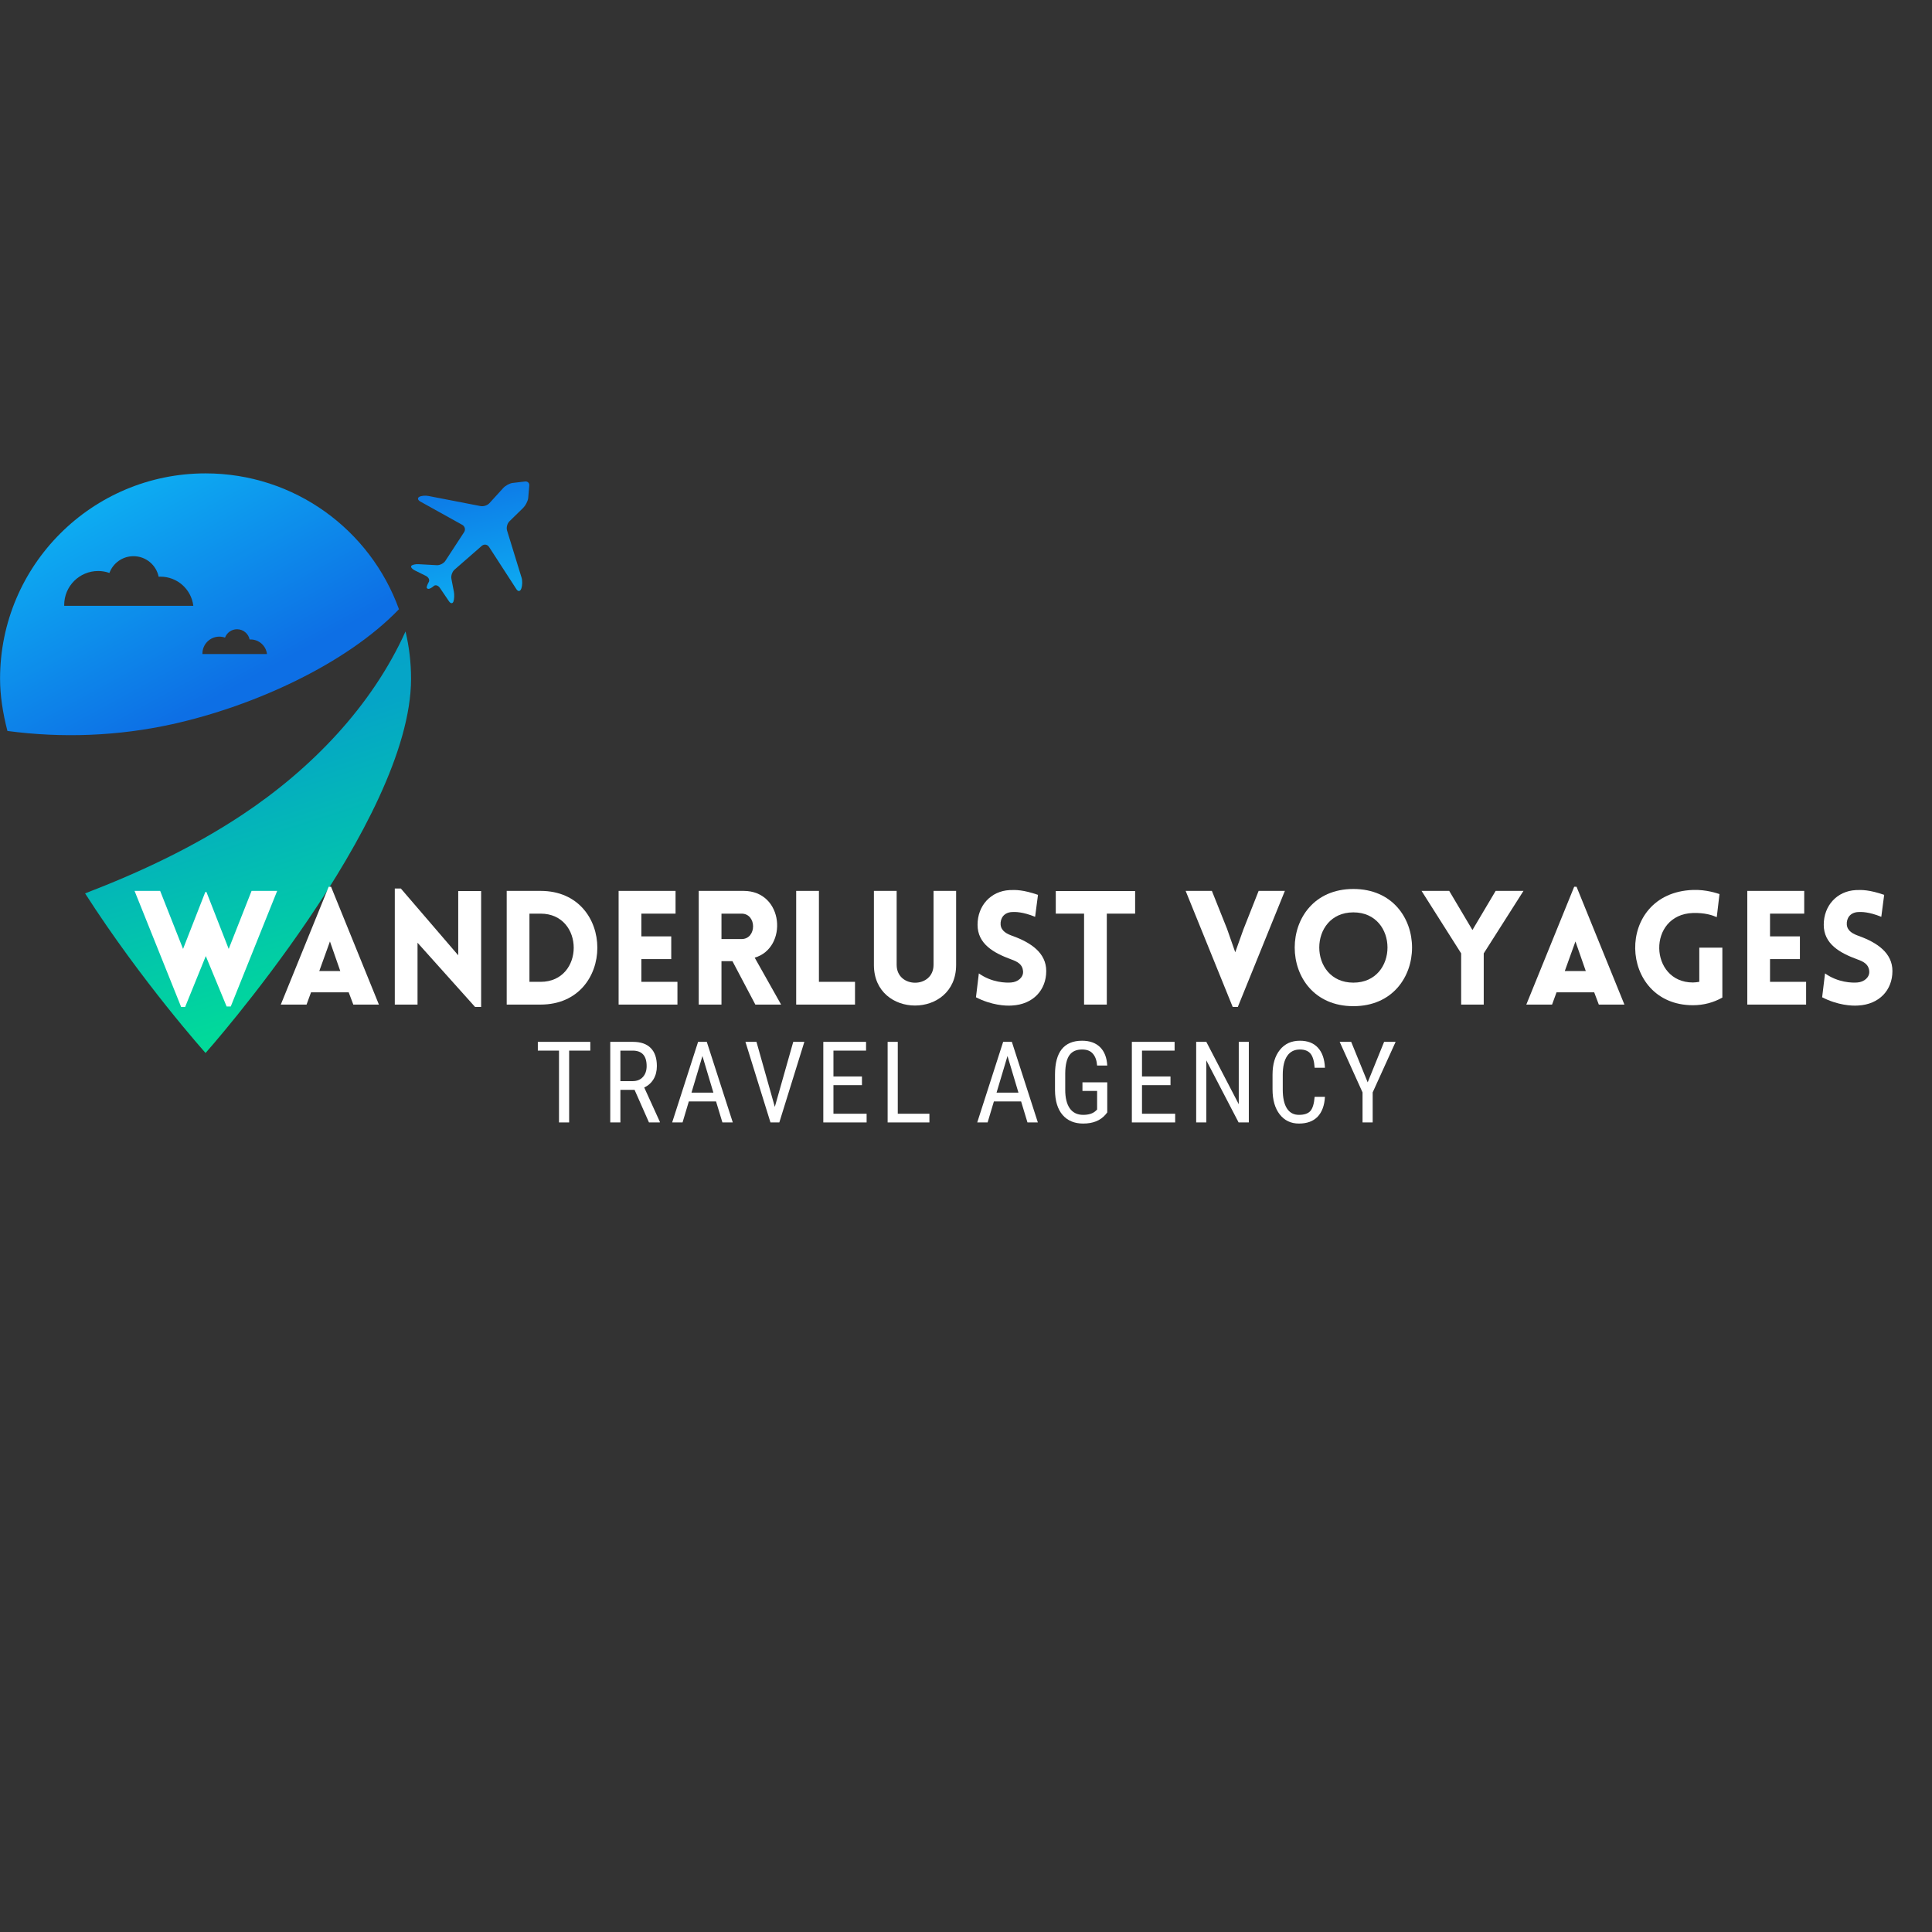 <svg xmlns="http://www.w3.org/2000/svg" xmlns:xlink="http://www.w3.org/1999/xlink" width="500" zoomAndPan="magnify" viewBox="0 0 375 375" height="500" preserveAspectRatio="xMidYMid meet" version="1.0"><rect x="0" y="0" width="375" height="375" fill="#333333" stroke="none"/><defs><g/><clipPath id="ad30d52007"><path d="M 0 91.883 L 78 91.883 L 78 143 L 0 143 Z M 0 91.883 " clip-rule="nonzero"/></clipPath><clipPath id="72c3de672f"><path d="M 39.898 91.883 C 17.871 91.883 0.012 109.727 0.012 131.746 C 0.012 134.938 0.531 138.344 1.441 141.879 C 12.082 143.297 22.965 142.879 33.453 140.559 C 49.188 137.082 67.199 128.906 77.438 118.25 C 71.898 102.871 57.188 91.883 39.898 91.883 Z M 12.469 117.59 L 12.461 117.422 C 12.461 113.781 15.414 110.832 19.059 110.832 C 19.82 110.832 20.555 110.969 21.238 111.207 C 21.941 109.309 23.766 107.957 25.906 107.957 C 28.316 107.957 30.332 109.668 30.793 111.945 C 30.91 111.941 31.027 111.93 31.145 111.93 C 34.434 111.93 37.145 114.402 37.523 117.594 L 12.469 117.594 Z M 39.293 126.953 L 39.289 126.871 C 39.289 125.047 40.766 123.57 42.586 123.57 C 42.969 123.57 43.336 123.641 43.676 123.762 C 44.027 122.812 44.938 122.137 46.008 122.137 C 47.215 122.137 48.223 122.992 48.453 124.129 C 48.512 124.125 48.57 124.117 48.633 124.117 C 50.277 124.117 51.633 125.355 51.82 126.949 L 39.293 126.949 Z M 39.293 126.953 " clip-rule="nonzero"/></clipPath><linearGradient x1="166.613" gradientTransform="matrix(0.324, 0, 0, 0.324, 0.013, 91.881)" y1="198.552" x2="44.78" gradientUnits="userSpaceOnUse" y2="-24.464" id="5590904312"><stop stop-opacity="1" stop-color="rgb(5.099%, 43.5%, 89.799%)" offset="0"/><stop stop-opacity="1" stop-color="rgb(5.099%, 43.5%, 89.799%)" offset="0.25"/><stop stop-opacity="1" stop-color="rgb(5.099%, 43.5%, 89.799%)" offset="0.281"/><stop stop-opacity="1" stop-color="rgb(5.099%, 43.535%, 89.807%)" offset="0.289"/><stop stop-opacity="1" stop-color="rgb(5.099%, 43.747%, 89.85%)" offset="0.297"/><stop stop-opacity="1" stop-color="rgb(5.099%, 44.099%, 89.92%)" offset="0.305"/><stop stop-opacity="1" stop-color="rgb(5.099%, 44.452%, 89.992%)" offset="0.312"/><stop stop-opacity="1" stop-color="rgb(5.099%, 44.804%, 90.063%)" offset="0.32"/><stop stop-opacity="1" stop-color="rgb(5.099%, 45.157%, 90.135%)" offset="0.328"/><stop stop-opacity="1" stop-color="rgb(5.099%, 45.509%, 90.207%)" offset="0.336"/><stop stop-opacity="1" stop-color="rgb(5.099%, 45.862%, 90.279%)" offset="0.344"/><stop stop-opacity="1" stop-color="rgb(5.099%, 46.214%, 90.35%)" offset="0.352"/><stop stop-opacity="1" stop-color="rgb(5.099%, 46.567%, 90.421%)" offset="0.359"/><stop stop-opacity="1" stop-color="rgb(5.099%, 46.919%, 90.492%)" offset="0.367"/><stop stop-opacity="1" stop-color="rgb(5.099%, 47.27%, 90.564%)" offset="0.375"/><stop stop-opacity="1" stop-color="rgb(5.099%, 47.623%, 90.636%)" offset="0.383"/><stop stop-opacity="1" stop-color="rgb(5.099%, 47.975%, 90.707%)" offset="0.391"/><stop stop-opacity="1" stop-color="rgb(5.099%, 48.328%, 90.779%)" offset="0.398"/><stop stop-opacity="1" stop-color="rgb(5.099%, 48.68%, 90.851%)" offset="0.406"/><stop stop-opacity="1" stop-color="rgb(5.099%, 49.033%, 90.921%)" offset="0.414"/><stop stop-opacity="1" stop-color="rgb(5.099%, 49.385%, 90.993%)" offset="0.422"/><stop stop-opacity="1" stop-color="rgb(5.099%, 49.738%, 91.064%)" offset="0.43"/><stop stop-opacity="1" stop-color="rgb(5.099%, 50.09%, 91.136%)" offset="0.438"/><stop stop-opacity="1" stop-color="rgb(5.099%, 50.443%, 91.208%)" offset="0.445"/><stop stop-opacity="1" stop-color="rgb(5.099%, 50.795%, 91.28%)" offset="0.451"/><stop stop-opacity="1" stop-color="rgb(5.099%, 50.97%, 91.316%)" offset="0.453"/><stop stop-opacity="1" stop-color="rgb(5.099%, 51.146%, 91.351%)" offset="0.461"/><stop stop-opacity="1" stop-color="rgb(5.099%, 51.498%, 91.423%)" offset="0.469"/><stop stop-opacity="1" stop-color="rgb(5.099%, 51.851%, 91.493%)" offset="0.477"/><stop stop-opacity="1" stop-color="rgb(5.099%, 52.203%, 91.565%)" offset="0.484"/><stop stop-opacity="1" stop-color="rgb(5.099%, 52.556%, 91.637%)" offset="0.492"/><stop stop-opacity="1" stop-color="rgb(5.099%, 52.908%, 91.708%)" offset="0.5"/><stop stop-opacity="1" stop-color="rgb(5.099%, 53.261%, 91.78%)" offset="0.508"/><stop stop-opacity="1" stop-color="rgb(5.099%, 53.613%, 91.852%)" offset="0.516"/><stop stop-opacity="1" stop-color="rgb(5.099%, 53.966%, 91.924%)" offset="0.523"/><stop stop-opacity="1" stop-color="rgb(5.099%, 54.318%, 91.994%)" offset="0.531"/><stop stop-opacity="1" stop-color="rgb(5.099%, 54.669%, 92.065%)" offset="0.539"/><stop stop-opacity="1" stop-color="rgb(5.099%, 55.022%, 92.137%)" offset="0.547"/><stop stop-opacity="1" stop-color="rgb(5.099%, 55.374%, 92.209%)" offset="0.549"/><stop stop-opacity="1" stop-color="rgb(5.099%, 55.551%, 92.245%)" offset="0.555"/><stop stop-opacity="1" stop-color="rgb(5.099%, 55.727%, 92.281%)" offset="0.562"/><stop stop-opacity="1" stop-color="rgb(5.099%, 56.079%, 92.352%)" offset="0.57"/><stop stop-opacity="1" stop-color="rgb(5.099%, 56.432%, 92.424%)" offset="0.578"/><stop stop-opacity="1" stop-color="rgb(5.099%, 56.784%, 92.494%)" offset="0.586"/><stop stop-opacity="1" stop-color="rgb(5.099%, 57.137%, 92.566%)" offset="0.594"/><stop stop-opacity="1" stop-color="rgb(5.099%, 57.489%, 92.638%)" offset="0.602"/><stop stop-opacity="1" stop-color="rgb(5.099%, 57.841%, 92.709%)" offset="0.609"/><stop stop-opacity="1" stop-color="rgb(5.099%, 58.194%, 92.781%)" offset="0.617"/><stop stop-opacity="1" stop-color="rgb(5.099%, 58.545%, 92.853%)" offset="0.625"/><stop stop-opacity="1" stop-color="rgb(5.099%, 58.897%, 92.924%)" offset="0.633"/><stop stop-opacity="1" stop-color="rgb(5.099%, 59.25%, 92.995%)" offset="0.641"/><stop stop-opacity="1" stop-color="rgb(5.099%, 59.602%, 93.066%)" offset="0.648"/><stop stop-opacity="1" stop-color="rgb(5.099%, 59.955%, 93.138%)" offset="0.656"/><stop stop-opacity="1" stop-color="rgb(5.099%, 60.307%, 93.21%)" offset="0.664"/><stop stop-opacity="1" stop-color="rgb(5.099%, 60.66%, 93.282%)" offset="0.672"/><stop stop-opacity="1" stop-color="rgb(5.099%, 61.012%, 93.353%)" offset="0.68"/><stop stop-opacity="1" stop-color="rgb(5.099%, 61.365%, 93.425%)" offset="0.688"/><stop stop-opacity="1" stop-color="rgb(5.099%, 61.717%, 93.497%)" offset="0.695"/><stop stop-opacity="1" stop-color="rgb(5.099%, 62.068%, 93.567%)" offset="0.703"/><stop stop-opacity="1" stop-color="rgb(5.099%, 62.421%, 93.639%)" offset="0.711"/><stop stop-opacity="1" stop-color="rgb(5.099%, 62.773%, 93.71%)" offset="0.719"/><stop stop-opacity="1" stop-color="rgb(5.099%, 63.126%, 93.782%)" offset="0.727"/><stop stop-opacity="1" stop-color="rgb(5.099%, 63.478%, 93.854%)" offset="0.734"/><stop stop-opacity="1" stop-color="rgb(5.099%, 63.831%, 93.925%)" offset="0.742"/><stop stop-opacity="1" stop-color="rgb(5.099%, 64.183%, 93.997%)" offset="0.75"/><stop stop-opacity="1" stop-color="rgb(5.099%, 64.536%, 94.067%)" offset="0.758"/><stop stop-opacity="1" stop-color="rgb(5.099%, 64.888%, 94.139%)" offset="0.766"/><stop stop-opacity="1" stop-color="rgb(5.099%, 65.24%, 94.211%)" offset="0.773"/><stop stop-opacity="1" stop-color="rgb(5.099%, 65.593%, 94.283%)" offset="0.781"/><stop stop-opacity="1" stop-color="rgb(5.099%, 65.944%, 94.354%)" offset="0.789"/><stop stop-opacity="1" stop-color="rgb(5.099%, 66.296%, 94.426%)" offset="0.797"/><stop stop-opacity="1" stop-color="rgb(5.099%, 66.649%, 94.498%)" offset="0.805"/><stop stop-opacity="1" stop-color="rgb(5.099%, 67.001%, 94.568%)" offset="0.812"/><stop stop-opacity="1" stop-color="rgb(5.099%, 67.354%, 94.64%)" offset="0.82"/><stop stop-opacity="1" stop-color="rgb(5.099%, 67.706%, 94.711%)" offset="0.828"/><stop stop-opacity="1" stop-color="rgb(5.099%, 68.059%, 94.783%)" offset="0.836"/><stop stop-opacity="1" stop-color="rgb(5.099%, 68.411%, 94.855%)" offset="0.844"/><stop stop-opacity="1" stop-color="rgb(5.099%, 68.764%, 94.926%)" offset="0.852"/><stop stop-opacity="1" stop-color="rgb(5.099%, 69.116%, 94.998%)" offset="0.859"/><stop stop-opacity="1" stop-color="rgb(5.099%, 69.469%, 95.068%)" offset="0.867"/><stop stop-opacity="1" stop-color="rgb(5.099%, 69.82%, 95.14%)" offset="0.875"/><stop stop-opacity="1" stop-color="rgb(5.099%, 70.172%, 95.212%)" offset="0.883"/><stop stop-opacity="1" stop-color="rgb(5.099%, 70.474%, 95.273%)" offset="0.891"/><stop stop-opacity="1" stop-color="rgb(5.099%, 70.599%, 95.299%)" offset="0.906"/><stop stop-opacity="1" stop-color="rgb(5.099%, 70.599%, 95.299%)" offset="0.938"/><stop stop-opacity="1" stop-color="rgb(5.099%, 70.599%, 95.299%)" offset="1"/></linearGradient><clipPath id="80a266606d"><path d="M 16 122 L 80 122 L 80 204.383 L 16 204.383 Z M 16 122 " clip-rule="nonzero"/></clipPath><clipPath id="b3cb1c535d"><path d="M 79.785 131.746 C 79.785 159.477 39.898 204.383 39.898 204.383 C 39.898 204.383 27.496 190.531 16.516 173.406 C 27.195 169.301 37.531 164.445 47.047 158.129 C 60.434 149.238 72.172 137.082 78.711 122.566 C 79.414 125.52 79.785 128.586 79.785 131.746 Z M 79.785 131.746 " clip-rule="nonzero"/></clipPath><linearGradient x1="207.256" gradientTransform="matrix(0.324, 0, 0, 0.324, 0.013, 91.881)" y1="360.323" x2="115.08" gradientUnits="userSpaceOnUse" y2="74.19" id="5752fb7212"><stop stop-opacity="1" stop-color="rgb(0%, 88.199%, 57.999%)" offset="0"/><stop stop-opacity="1" stop-color="rgb(0%, 88.199%, 57.999%)" offset="0.062"/><stop stop-opacity="1" stop-color="rgb(0.012%, 88.052%, 58.124%)" offset="0.078"/><stop stop-opacity="1" stop-color="rgb(0.037%, 87.758%, 58.376%)" offset="0.086"/><stop stop-opacity="1" stop-color="rgb(0.061%, 87.46%, 58.629%)" offset="0.094"/><stop stop-opacity="1" stop-color="rgb(0.085%, 87.161%, 58.884%)" offset="0.102"/><stop stop-opacity="1" stop-color="rgb(0.111%, 86.864%, 59.138%)" offset="0.109"/><stop stop-opacity="1" stop-color="rgb(0.136%, 86.565%, 59.393%)" offset="0.117"/><stop stop-opacity="1" stop-color="rgb(0.16%, 86.267%, 59.648%)" offset="0.125"/><stop stop-opacity="1" stop-color="rgb(0.186%, 85.97%, 59.901%)" offset="0.133"/><stop stop-opacity="1" stop-color="rgb(0.211%, 85.67%, 60.156%)" offset="0.141"/><stop stop-opacity="1" stop-color="rgb(0.235%, 85.373%, 60.411%)" offset="0.148"/><stop stop-opacity="1" stop-color="rgb(0.261%, 85.074%, 60.666%)" offset="0.156"/><stop stop-opacity="1" stop-color="rgb(0.285%, 84.776%, 60.921%)" offset="0.164"/><stop stop-opacity="1" stop-color="rgb(0.31%, 84.479%, 61.174%)" offset="0.172"/><stop stop-opacity="1" stop-color="rgb(0.336%, 84.18%, 61.429%)" offset="0.18"/><stop stop-opacity="1" stop-color="rgb(0.36%, 83.882%, 61.684%)" offset="0.188"/><stop stop-opacity="1" stop-color="rgb(0.385%, 83.583%, 61.938%)" offset="0.195"/><stop stop-opacity="1" stop-color="rgb(0.41%, 83.286%, 62.192%)" offset="0.199"/><stop stop-opacity="1" stop-color="rgb(0.423%, 83.138%, 62.32%)" offset="0.203"/><stop stop-opacity="1" stop-color="rgb(0.435%, 82.988%, 62.447%)" offset="0.211"/><stop stop-opacity="1" stop-color="rgb(0.459%, 82.689%, 62.701%)" offset="0.219"/><stop stop-opacity="1" stop-color="rgb(0.485%, 82.391%, 62.956%)" offset="0.227"/><stop stop-opacity="1" stop-color="rgb(0.51%, 82.092%, 63.211%)" offset="0.234"/><stop stop-opacity="1" stop-color="rgb(0.536%, 81.795%, 63.464%)" offset="0.242"/><stop stop-opacity="1" stop-color="rgb(0.56%, 81.497%, 63.719%)" offset="0.25"/><stop stop-opacity="1" stop-color="rgb(0.584%, 81.198%, 63.974%)" offset="0.258"/><stop stop-opacity="1" stop-color="rgb(0.61%, 80.901%, 64.229%)" offset="0.266"/><stop stop-opacity="1" stop-color="rgb(0.635%, 80.602%, 64.484%)" offset="0.273"/><stop stop-opacity="1" stop-color="rgb(0.659%, 80.304%, 64.737%)" offset="0.281"/><stop stop-opacity="1" stop-color="rgb(0.685%, 80.006%, 64.992%)" offset="0.289"/><stop stop-opacity="1" stop-color="rgb(0.71%, 79.707%, 65.247%)" offset="0.297"/><stop stop-opacity="1" stop-color="rgb(0.734%, 79.41%, 65.501%)" offset="0.305"/><stop stop-opacity="1" stop-color="rgb(0.76%, 79.111%, 65.755%)" offset="0.312"/><stop stop-opacity="1" stop-color="rgb(0.784%, 78.813%, 66.01%)" offset="0.32"/><stop stop-opacity="1" stop-color="rgb(0.809%, 78.514%, 66.264%)" offset="0.328"/><stop stop-opacity="1" stop-color="rgb(0.835%, 78.217%, 66.519%)" offset="0.336"/><stop stop-opacity="1" stop-color="rgb(0.859%, 77.919%, 66.774%)" offset="0.344"/><stop stop-opacity="1" stop-color="rgb(0.883%, 77.62%, 67.027%)" offset="0.352"/><stop stop-opacity="1" stop-color="rgb(0.909%, 77.322%, 67.282%)" offset="0.359"/><stop stop-opacity="1" stop-color="rgb(0.934%, 77.023%, 67.537%)" offset="0.367"/><stop stop-opacity="1" stop-color="rgb(0.96%, 76.726%, 67.792%)" offset="0.375"/><stop stop-opacity="1" stop-color="rgb(0.984%, 76.428%, 68.047%)" offset="0.383"/><stop stop-opacity="1" stop-color="rgb(1.009%, 76.129%, 68.3%)" offset="0.391"/><stop stop-opacity="1" stop-color="rgb(1.035%, 75.832%, 68.555%)" offset="0.398"/><stop stop-opacity="1" stop-color="rgb(1.059%, 75.533%, 68.81%)" offset="0.406"/><stop stop-opacity="1" stop-color="rgb(1.083%, 75.235%, 69.064%)" offset="0.414"/><stop stop-opacity="1" stop-color="rgb(1.109%, 74.937%, 69.318%)" offset="0.422"/><stop stop-opacity="1" stop-color="rgb(1.134%, 74.638%, 69.572%)" offset="0.43"/><stop stop-opacity="1" stop-color="rgb(1.158%, 74.341%, 69.827%)" offset="0.438"/><stop stop-opacity="1" stop-color="rgb(1.184%, 74.042%, 70.082%)" offset="0.445"/><stop stop-opacity="1" stop-color="rgb(1.208%, 73.744%, 70.337%)" offset="0.453"/><stop stop-opacity="1" stop-color="rgb(1.233%, 73.447%, 70.59%)" offset="0.461"/><stop stop-opacity="1" stop-color="rgb(1.259%, 73.148%, 70.845%)" offset="0.469"/><stop stop-opacity="1" stop-color="rgb(1.283%, 72.85%, 71.1%)" offset="0.477"/><stop stop-opacity="1" stop-color="rgb(1.308%, 72.551%, 71.355%)" offset="0.484"/><stop stop-opacity="1" stop-color="rgb(1.334%, 72.253%, 71.609%)" offset="0.492"/><stop stop-opacity="1" stop-color="rgb(1.358%, 71.956%, 71.863%)" offset="0.5"/><stop stop-opacity="1" stop-color="rgb(1.382%, 71.657%, 72.118%)" offset="0.508"/><stop stop-opacity="1" stop-color="rgb(1.408%, 71.359%, 72.372%)" offset="0.516"/><stop stop-opacity="1" stop-color="rgb(1.433%, 71.06%, 72.627%)" offset="0.523"/><stop stop-opacity="1" stop-color="rgb(1.459%, 70.763%, 72.882%)" offset="0.531"/><stop stop-opacity="1" stop-color="rgb(1.483%, 70.465%, 73.135%)" offset="0.539"/><stop stop-opacity="1" stop-color="rgb(1.508%, 70.166%, 73.39%)" offset="0.547"/><stop stop-opacity="1" stop-color="rgb(1.534%, 69.868%, 73.645%)" offset="0.555"/><stop stop-opacity="1" stop-color="rgb(1.558%, 69.569%, 73.9%)" offset="0.562"/><stop stop-opacity="1" stop-color="rgb(1.582%, 69.272%, 74.153%)" offset="0.57"/><stop stop-opacity="1" stop-color="rgb(1.608%, 68.974%, 74.408%)" offset="0.578"/><stop stop-opacity="1" stop-color="rgb(1.633%, 68.675%, 74.663%)" offset="0.586"/><stop stop-opacity="1" stop-color="rgb(1.657%, 68.378%, 74.918%)" offset="0.594"/><stop stop-opacity="1" stop-color="rgb(1.683%, 68.079%, 75.172%)" offset="0.602"/><stop stop-opacity="1" stop-color="rgb(1.707%, 67.781%, 75.426%)" offset="0.609"/><stop stop-opacity="1" stop-color="rgb(1.732%, 67.484%, 75.681%)" offset="0.617"/><stop stop-opacity="1" stop-color="rgb(1.758%, 67.184%, 75.935%)" offset="0.625"/><stop stop-opacity="1" stop-color="rgb(1.782%, 66.887%, 76.19%)" offset="0.633"/><stop stop-opacity="1" stop-color="rgb(1.807%, 66.588%, 76.445%)" offset="0.641"/><stop stop-opacity="1" stop-color="rgb(1.833%, 66.29%, 76.698%)" offset="0.648"/><stop stop-opacity="1" stop-color="rgb(1.857%, 65.993%, 76.953%)" offset="0.656"/><stop stop-opacity="1" stop-color="rgb(1.883%, 65.694%, 77.208%)" offset="0.664"/><stop stop-opacity="1" stop-color="rgb(1.907%, 65.396%, 77.463%)" offset="0.672"/><stop stop-opacity="1" stop-color="rgb(1.932%, 65.097%, 77.716%)" offset="0.68"/><stop stop-opacity="1" stop-color="rgb(1.958%, 64.799%, 77.971%)" offset="0.688"/><stop stop-opacity="1" stop-color="rgb(1.984%, 64.474%, 78.249%)" offset="0.75"/><stop stop-opacity="1" stop-color="rgb(1.999%, 64.299%, 78.4%)" offset="0.801"/><stop stop-opacity="1" stop-color="rgb(1.999%, 64.299%, 78.4%)" offset="1"/></linearGradient><clipPath id="7a7d534573"><path d="M 79 93 L 102.75 93 L 102.75 118 L 79 118 Z M 79 93 " clip-rule="nonzero"/></clipPath><clipPath id="4f5d8206e1"><path d="M 102.723 94.352 L 102.516 96.75 C 102.414 97.336 101.984 98.152 101.559 98.57 L 98.875 101.191 C 98.449 101.609 98.246 102.41 98.422 102.98 L 101.234 112.117 C 101.414 112.691 101.398 113.609 101.207 114.176 L 101.176 114.254 C 100.984 114.82 100.562 114.867 100.238 114.367 L 94.914 106.148 C 94.59 105.652 93.961 105.562 93.512 105.953 L 88.223 110.57 C 87.777 110.961 87.504 111.754 87.617 112.34 L 88.094 114.828 C 88.211 115.41 88.176 116.266 88.02 116.734 C 87.863 117.203 87.469 117.184 87.137 116.695 L 85.383 114.109 C 85.047 113.625 84.516 113.453 84.195 113.742 C 83.875 114.035 83.438 114.285 83.211 114.297 C 82.984 114.312 82.812 114.172 82.82 113.988 C 82.832 113.805 83.008 113.34 83.23 112.953 C 83.445 112.566 83.188 112.039 82.652 111.773 L 82.508 111.703 C 82.512 111.688 82.512 111.672 82.516 111.66 C 82.512 111.672 82.5 111.684 82.496 111.695 L 80.5 110.707 C 79.969 110.449 79.672 110.055 79.84 109.836 C 80.012 109.621 80.629 109.473 81.227 109.508 L 84.777 109.703 C 85.371 109.738 86.121 109.359 86.445 108.859 L 90.074 103.301 C 90.402 102.805 90.246 102.164 89.723 101.871 L 81.59 97.352 C 81.066 97.066 80.98 96.648 81.391 96.43 C 81.797 96.215 82.602 96.145 83.184 96.273 L 93.238 98.223 C 93.82 98.355 94.613 98.102 95.008 97.652 L 97.664 94.738 C 98.062 94.289 98.855 93.844 99.445 93.746 L 101.836 93.465 C 102.426 93.367 102.82 93.766 102.723 94.352 Z M 102.723 94.352 " clip-rule="nonzero"/></clipPath><linearGradient x1="274.57" gradientTransform="matrix(0.324, 0, 0, 0.324, 0.013, 91.881)" y1="-1.696" x2="293.366" gradientUnits="userSpaceOnUse" y2="83.558" id="1f967e86a3"><stop stop-opacity="1" stop-color="rgb(5.099%, 44.962%, 90.096%)" offset="0"/><stop stop-opacity="1" stop-color="rgb(5.099%, 45.154%, 90.135%)" offset="0.016"/><stop stop-opacity="1" stop-color="rgb(5.099%, 45.54%, 90.213%)" offset="0.031"/><stop stop-opacity="1" stop-color="rgb(5.099%, 45.927%, 90.292%)" offset="0.047"/><stop stop-opacity="1" stop-color="rgb(5.099%, 46.313%, 90.37%)" offset="0.062"/><stop stop-opacity="1" stop-color="rgb(5.099%, 46.7%, 90.448%)" offset="0.078"/><stop stop-opacity="1" stop-color="rgb(5.099%, 47.087%, 90.527%)" offset="0.094"/><stop stop-opacity="1" stop-color="rgb(5.099%, 47.473%, 90.605%)" offset="0.109"/><stop stop-opacity="1" stop-color="rgb(5.099%, 47.859%, 90.685%)" offset="0.125"/><stop stop-opacity="1" stop-color="rgb(5.099%, 48.247%, 90.762%)" offset="0.141"/><stop stop-opacity="1" stop-color="rgb(5.099%, 48.633%, 90.84%)" offset="0.156"/><stop stop-opacity="1" stop-color="rgb(5.099%, 49.019%, 90.919%)" offset="0.172"/><stop stop-opacity="1" stop-color="rgb(5.099%, 49.406%, 90.997%)" offset="0.176"/><stop stop-opacity="1" stop-color="rgb(5.099%, 49.6%, 91.037%)" offset="0.188"/><stop stop-opacity="1" stop-color="rgb(5.099%, 49.792%, 91.077%)" offset="0.203"/><stop stop-opacity="1" stop-color="rgb(5.099%, 50.179%, 91.154%)" offset="0.219"/><stop stop-opacity="1" stop-color="rgb(5.099%, 50.566%, 91.232%)" offset="0.234"/><stop stop-opacity="1" stop-color="rgb(5.099%, 50.952%, 91.312%)" offset="0.25"/><stop stop-opacity="1" stop-color="rgb(5.099%, 51.338%, 91.389%)" offset="0.266"/><stop stop-opacity="1" stop-color="rgb(5.099%, 51.726%, 91.469%)" offset="0.281"/><stop stop-opacity="1" stop-color="rgb(5.099%, 52.112%, 91.547%)" offset="0.297"/><stop stop-opacity="1" stop-color="rgb(5.099%, 52.498%, 91.626%)" offset="0.312"/><stop stop-opacity="1" stop-color="rgb(5.099%, 52.885%, 91.704%)" offset="0.328"/><stop stop-opacity="1" stop-color="rgb(5.099%, 53.271%, 91.782%)" offset="0.344"/><stop stop-opacity="1" stop-color="rgb(5.099%, 53.658%, 91.861%)" offset="0.359"/><stop stop-opacity="1" stop-color="rgb(5.099%, 54.045%, 91.939%)" offset="0.375"/><stop stop-opacity="1" stop-color="rgb(5.099%, 54.431%, 92.018%)" offset="0.391"/><stop stop-opacity="1" stop-color="rgb(5.099%, 54.817%, 92.096%)" offset="0.406"/><stop stop-opacity="1" stop-color="rgb(5.099%, 55.205%, 92.174%)" offset="0.422"/><stop stop-opacity="1" stop-color="rgb(5.099%, 55.591%, 92.253%)" offset="0.438"/><stop stop-opacity="1" stop-color="rgb(5.099%, 55.977%, 92.331%)" offset="0.453"/><stop stop-opacity="1" stop-color="rgb(5.099%, 56.364%, 92.41%)" offset="0.469"/><stop stop-opacity="1" stop-color="rgb(5.099%, 56.75%, 92.488%)" offset="0.484"/><stop stop-opacity="1" stop-color="rgb(5.099%, 57.137%, 92.567%)" offset="0.5"/><stop stop-opacity="1" stop-color="rgb(5.099%, 57.524%, 92.645%)" offset="0.516"/><stop stop-opacity="1" stop-color="rgb(5.099%, 57.91%, 92.723%)" offset="0.531"/><stop stop-opacity="1" stop-color="rgb(5.099%, 58.296%, 92.802%)" offset="0.547"/><stop stop-opacity="1" stop-color="rgb(5.099%, 58.684%, 92.88%)" offset="0.562"/><stop stop-opacity="1" stop-color="rgb(5.099%, 59.07%, 92.96%)" offset="0.578"/><stop stop-opacity="1" stop-color="rgb(5.099%, 59.456%, 93.037%)" offset="0.594"/><stop stop-opacity="1" stop-color="rgb(5.099%, 59.843%, 93.115%)" offset="0.609"/><stop stop-opacity="1" stop-color="rgb(5.099%, 60.229%, 93.195%)" offset="0.625"/><stop stop-opacity="1" stop-color="rgb(5.099%, 60.616%, 93.272%)" offset="0.641"/><stop stop-opacity="1" stop-color="rgb(5.099%, 61.003%, 93.352%)" offset="0.656"/><stop stop-opacity="1" stop-color="rgb(5.099%, 61.389%, 93.43%)" offset="0.672"/><stop stop-opacity="1" stop-color="rgb(5.099%, 61.775%, 93.509%)" offset="0.688"/><stop stop-opacity="1" stop-color="rgb(5.099%, 62.163%, 93.587%)" offset="0.703"/><stop stop-opacity="1" stop-color="rgb(5.099%, 62.549%, 93.665%)" offset="0.719"/><stop stop-opacity="1" stop-color="rgb(5.099%, 62.936%, 93.744%)" offset="0.734"/><stop stop-opacity="1" stop-color="rgb(5.099%, 63.322%, 93.822%)" offset="0.75"/><stop stop-opacity="1" stop-color="rgb(5.099%, 63.708%, 93.901%)" offset="0.766"/><stop stop-opacity="1" stop-color="rgb(5.099%, 64.096%, 93.979%)" offset="0.781"/><stop stop-opacity="1" stop-color="rgb(5.099%, 64.482%, 94.057%)" offset="0.797"/><stop stop-opacity="1" stop-color="rgb(5.099%, 64.868%, 94.136%)" offset="0.812"/><stop stop-opacity="1" stop-color="rgb(5.099%, 65.256%, 94.214%)" offset="0.824"/><stop stop-opacity="1" stop-color="rgb(5.099%, 65.45%, 94.254%)" offset="0.828"/><stop stop-opacity="1" stop-color="rgb(5.099%, 65.642%, 94.293%)" offset="0.844"/><stop stop-opacity="1" stop-color="rgb(5.099%, 66.028%, 94.371%)" offset="0.859"/><stop stop-opacity="1" stop-color="rgb(5.099%, 66.415%, 94.45%)" offset="0.875"/><stop stop-opacity="1" stop-color="rgb(5.099%, 66.801%, 94.528%)" offset="0.891"/><stop stop-opacity="1" stop-color="rgb(5.099%, 67.188%, 94.606%)" offset="0.906"/><stop stop-opacity="1" stop-color="rgb(5.099%, 67.575%, 94.685%)" offset="0.922"/><stop stop-opacity="1" stop-color="rgb(5.099%, 67.961%, 94.763%)" offset="0.938"/><stop stop-opacity="1" stop-color="rgb(5.099%, 68.347%, 94.843%)" offset="0.953"/><stop stop-opacity="1" stop-color="rgb(5.099%, 68.735%, 94.92%)" offset="0.969"/><stop stop-opacity="1" stop-color="rgb(5.099%, 69.121%, 94.998%)" offset="0.984"/><stop stop-opacity="1" stop-color="rgb(5.099%, 69.507%, 95.078%)" offset="1"/></linearGradient><clipPath id="2eaf50cb6b"><path d="M 82 111 L 83 111 L 83 112 L 82 112 Z M 82 111 " clip-rule="nonzero"/></clipPath><clipPath id="78631e2490"><path d="M 82.492 111.691 L 82.5 111.699 C 82.504 111.684 82.508 111.668 82.512 111.656 C 82.504 111.668 82.496 111.684 82.492 111.691 Z M 82.492 111.691 " clip-rule="nonzero"/></clipPath><linearGradient x1="-1899.397" gradientTransform="matrix(-0.081, 0.313, -0.314, -0.081, -680.011, 550.148)" y1="-1943.262" x2="-1899.468" gradientUnits="userSpaceOnUse" y2="-1943.391" id="2a75805fa8"><stop stop-opacity="1" stop-color="rgb(5.099%, 58.894%, 92.924%)" offset="0"/><stop stop-opacity="1" stop-color="rgb(5.099%, 58.897%, 92.924%)" offset="0.46"/><stop stop-opacity="1" stop-color="rgb(5.099%, 58.902%, 92.924%)" offset="0.5"/><stop stop-opacity="1" stop-color="rgb(5.099%, 58.905%, 92.924%)" offset="0.54"/><stop stop-opacity="1" stop-color="rgb(5.099%, 58.91%, 92.926%)" offset="1"/></linearGradient></defs><g clip-path="url(#ad30d52007)"><g clip-path="url(#72c3de672f)"><path fill="url(#5590904312)" d="M 0.012 91.883 L 0.012 143.297 L 77.438 143.297 L 77.438 91.883 Z M 0.012 91.883 " fill-rule="nonzero"/></g></g><g clip-path="url(#80a266606d)"><g clip-path="url(#b3cb1c535d)"><path fill="url(#5752fb7212)" d="M 16.516 122.566 L 16.516 204.383 L 79.785 204.383 L 79.785 122.566 Z M 16.516 122.566 " fill-rule="nonzero"/></g></g><g clip-path="url(#7a7d534573)"><g clip-path="url(#4f5d8206e1)"><path fill="url(#1f967e86a3)" d="M 79.672 93.367 L 79.672 117.203 L 102.75 117.203 L 102.75 93.367 Z M 79.672 93.367 " fill-rule="nonzero"/></g></g><g clip-path="url(#2eaf50cb6b)"><g clip-path="url(#78631e2490)"><path fill="url(#2a75805fa8)" d="M 82.52 111.66 L 82.492 111.652 L 82.48 111.695 L 82.508 111.703 Z M 82.52 111.66 " fill-rule="nonzero"/></g></g><g fill="#ffffff" fill-opacity="1"><g transform="translate(25.933, 194.988)"><g><path d="M 9.227 0.465 L 10 0.465 L 14.012 -9.414 L 18.055 0.371 L 18.855 0.371 L 27.867 -22.066 L 22.898 -22.066 L 18.457 -10.801 L 14.137 -21.852 L 13.918 -21.852 L 9.598 -10.801 L 5.152 -22.066 L 0.184 -22.066 Z M 9.227 0.465 "/></g></g></g><g fill="#ffffff" fill-opacity="1"><g transform="translate(54.011, 194.988)"><g><path d="M 0.492 0 L 5.492 0 L 6.359 -2.375 L 13.672 -2.375 L 14.566 0 L 19.535 0 L 10.246 -22.867 L 9.785 -22.867 Z M 7.961 -6.512 L 10.031 -12.254 L 12.035 -6.512 Z M 7.961 -6.512 "/></g></g></g><g fill="#ffffff" fill-opacity="1"><g transform="translate(74.16, 194.988)"><g><path d="M 6.883 -12.004 L 18.055 0.465 L 19.227 0.465 L 19.227 -22.035 L 14.781 -22.035 L 14.781 -9.566 L 3.641 -22.531 L 2.469 -22.531 L 2.469 0 L 6.883 0 Z M 6.883 -12.004 "/></g></g></g><g fill="#ffffff" fill-opacity="1"><g transform="translate(95.882, 194.988)"><g><path d="M 9.043 -22.066 L 2.469 -22.066 L 2.469 0 L 9.043 0 C 23.734 0 23.734 -22.066 9.043 -22.066 Z M 9.043 -17.652 C 17.621 -17.652 17.621 -4.414 9.043 -4.414 L 6.883 -4.414 L 6.883 -17.652 Z M 9.043 -17.652 "/></g></g></g><g fill="#ffffff" fill-opacity="1"><g transform="translate(117.604, 194.988)"><g><path d="M 13.887 0 L 13.887 -4.414 L 6.883 -4.414 L 6.883 -8.828 L 12.684 -8.828 L 12.684 -13.238 L 6.883 -13.238 L 6.883 -17.652 L 13.52 -17.652 L 13.52 -22.066 L 2.469 -22.066 L 2.469 0 Z M 13.887 0 "/></g></g></g><g fill="#ffffff" fill-opacity="1"><g transform="translate(133.155, 194.988)"><g><path d="M 13.457 0 L 18.457 0 L 13.332 -9.105 C 19.812 -10.988 19.043 -22.066 11.172 -22.066 L 2.469 -22.066 L 2.469 0 L 6.883 0 L 6.883 -8.426 L 9.012 -8.426 Z M 6.883 -12.715 L 6.883 -17.652 L 10.77 -17.652 C 13.766 -17.652 13.766 -12.715 10.77 -12.715 Z M 6.883 -12.715 "/></g></g></g><g fill="#ffffff" fill-opacity="1"><g transform="translate(152.07, 194.988)"><g><path d="M 2.469 -22.066 L 2.469 0 L 13.887 0 L 13.887 -4.414 L 6.883 -4.414 L 6.883 -22.066 Z M 2.469 -22.066 "/></g></g></g><g fill="#ffffff" fill-opacity="1"><g transform="translate(167.282, 194.988)"><g><path d="M 18.301 -7.684 L 18.301 -22.066 L 13.918 -22.066 L 13.918 -7.715 C 13.918 -3.086 6.758 -3.086 6.758 -7.715 L 6.758 -22.066 L 2.344 -22.066 L 2.344 -7.684 C 2.344 2.809 18.301 2.809 18.301 -7.684 Z M 18.301 -7.684 "/></g></g></g><g fill="#ffffff" fill-opacity="1"><g transform="translate(187.985, 194.988)"><g><path d="M 1.449 -1.418 C 4.445 0.125 7.191 0.277 8.426 0.184 C 12.562 -0.031 15.09 -2.84 15.09 -6.512 C 15.09 -10.031 12.129 -12.004 8.703 -13.27 C 7.438 -13.703 6.359 -14.258 6.234 -15.492 C 6.141 -16.727 6.852 -17.871 8.426 -17.961 C 9.105 -17.992 10.492 -18.023 12.93 -17.035 L 13.488 -21.297 C 10.648 -22.281 9.137 -22.281 7.992 -22.223 C 4.32 -22.035 1.758 -19.195 1.758 -15.492 C 1.758 -11.789 4.844 -10.031 8.301 -8.766 C 9.535 -8.332 10.492 -7.777 10.586 -6.512 C 10.711 -5.309 9.598 -4.383 8.301 -4.289 C 7.285 -4.199 4.535 -4.258 2.008 -6.051 Z M 1.449 -1.418 "/></g></g></g><g fill="#ffffff" fill-opacity="1"><g transform="translate(204.308, 194.988)"><g><path d="M 10.523 0 L 10.523 -17.652 L 16.02 -17.652 L 16.02 -22.035 L 0.617 -22.035 L 0.617 -17.652 L 6.109 -17.652 L 6.109 0 Z M 10.523 0 "/></g></g></g><g fill="#ffffff" fill-opacity="1"><g transform="translate(221.186, 194.988)"><g/></g></g><g fill="#ffffff" fill-opacity="1"><g transform="translate(229.949, 194.988)"><g><path d="M 9.32 0.465 L 10.309 0.465 L 19.445 -22.066 L 14.352 -22.066 L 11.387 -14.566 L 9.812 -10.152 L 8.211 -14.723 L 5.277 -22.066 L 0.184 -22.066 Z M 9.32 0.465 "/></g></g></g><g fill="#ffffff" fill-opacity="1"><g transform="translate(249.604, 194.988)"><g><path d="M 13.086 0.309 C 28.27 0.309 28.27 -22.438 13.086 -22.438 C -2.098 -22.438 -2.098 0.309 13.086 0.309 Z M 13.086 -4.258 C 4.258 -4.258 4.258 -17.898 13.086 -17.898 C 21.914 -17.898 21.914 -4.258 13.086 -4.258 Z M 13.086 -4.258 "/></g></g></g><g fill="#ffffff" fill-opacity="1"><g transform="translate(275.738, 194.988)"><g><path d="M 7.871 0 L 12.254 0 L 12.254 -9.938 L 19.969 -22.066 L 14.566 -22.066 L 10.062 -14.473 L 5.555 -22.066 L 0.184 -22.066 L 7.871 -9.938 Z M 7.871 0 "/></g></g></g><g fill="#ffffff" fill-opacity="1"><g transform="translate(295.763, 194.988)"><g><path d="M 0.492 0 L 5.492 0 L 6.359 -2.375 L 13.672 -2.375 L 14.566 0 L 19.535 0 L 10.246 -22.867 L 9.785 -22.867 Z M 7.961 -6.512 L 10.031 -12.254 L 12.035 -6.512 Z M 7.961 -6.512 "/></g></g></g><g fill="#ffffff" fill-opacity="1"><g transform="translate(315.912, 194.988)"><g><path d="M 18.395 -1.359 L 18.395 -11.047 L 13.918 -11.047 L 13.918 -4.414 C 13.52 -4.352 13.086 -4.289 12.684 -4.289 C 4.168 -4.289 3.766 -17.469 12.684 -17.777 C 15.031 -17.84 16.449 -17.344 17.312 -16.973 L 17.84 -21.449 C 17.438 -21.574 15.309 -22.344 12.684 -22.25 C -2.625 -21.695 -1.883 0.125 12.684 0.125 C 14.781 0.125 16.695 -0.402 18.395 -1.359 Z M 18.395 -1.359 "/></g></g></g><g fill="#ffffff" fill-opacity="1"><g transform="translate(336.678, 194.988)"><g><path d="M 13.887 0 L 13.887 -4.414 L 6.883 -4.414 L 6.883 -8.828 L 12.684 -8.828 L 12.684 -13.238 L 6.883 -13.238 L 6.883 -17.652 L 13.52 -17.652 L 13.52 -22.066 L 2.469 -22.066 L 2.469 0 Z M 13.887 0 "/></g></g></g><g fill="#ffffff" fill-opacity="1"><g transform="translate(352.229, 194.988)"><g><path d="M 1.449 -1.418 C 4.445 0.125 7.191 0.277 8.426 0.184 C 12.562 -0.031 15.09 -2.84 15.09 -6.512 C 15.09 -10.031 12.129 -12.004 8.703 -13.27 C 7.438 -13.703 6.359 -14.258 6.234 -15.492 C 6.141 -16.727 6.852 -17.871 8.426 -17.961 C 9.105 -17.992 10.492 -18.023 12.93 -17.035 L 13.488 -21.297 C 10.648 -22.281 9.137 -22.281 7.992 -22.223 C 4.32 -22.035 1.758 -19.195 1.758 -15.492 C 1.758 -11.789 4.844 -10.031 8.301 -8.766 C 9.535 -8.332 10.492 -7.777 10.586 -6.512 C 10.711 -5.309 9.598 -4.383 8.301 -4.289 C 7.285 -4.199 4.535 -4.258 2.008 -6.051 Z M 1.449 -1.418 "/></g></g></g><g fill="#ffffff" fill-opacity="1"><g transform="translate(103.751, 217.863)"><g><path d="M 10.828 -13.938 L 6.719 -13.938 L 6.719 0 L 4.75 0 L 4.75 -13.938 L 0.641 -13.938 L 0.641 -15.641 L 10.828 -15.641 Z M 10.828 -13.938 "/></g></g></g><g fill="#ffffff" fill-opacity="1"><g transform="translate(116.763, 217.863)"><g><path d="M 6.406 -6.328 L 3.656 -6.328 L 3.656 0 L 1.688 0 L 1.688 -15.641 L 6.062 -15.641 C 7.602 -15.641 8.766 -15.238 9.547 -14.438 C 10.336 -13.645 10.734 -12.477 10.734 -10.938 C 10.734 -9.969 10.52 -9.125 10.094 -8.406 C 9.664 -7.688 9.062 -7.145 8.281 -6.781 L 11.312 -0.125 L 11.312 0 L 9.203 0 Z M 3.656 -8.016 L 6.047 -8.016 C 6.867 -8.016 7.523 -8.281 8.016 -8.812 C 8.504 -9.344 8.75 -10.051 8.75 -10.938 C 8.75 -12.938 7.844 -13.938 6.031 -13.938 L 3.656 -13.938 Z M 3.656 -8.016 "/></g></g></g><g fill="#ffffff" fill-opacity="1"><g transform="translate(129.999, 217.863)"><g><path d="M 8.984 -4.078 L 3.703 -4.078 L 2.484 0 L 0.469 0 L 5.5 -15.641 L 7.188 -15.641 L 12.234 0 L 10.219 0 Z M 4.219 -5.781 L 8.469 -5.781 L 6.344 -12.891 Z M 4.219 -5.781 "/></g></g></g><g fill="#ffffff" fill-opacity="1"><g transform="translate(144.235, 217.863)"><g><path d="M 6.156 -3.016 L 9.734 -15.641 L 11.891 -15.641 L 7.031 0 L 5.312 0 L 0.453 -15.641 L 2.594 -15.641 Z M 6.156 -3.016 "/></g></g></g><g fill="#ffffff" fill-opacity="1"><g transform="translate(158.116, 217.863)"><g><path d="M 9.188 -7.234 L 3.656 -7.234 L 3.656 -1.688 L 10.094 -1.688 L 10.094 0 L 1.688 0 L 1.688 -15.641 L 9.984 -15.641 L 9.984 -13.938 L 3.656 -13.938 L 3.656 -8.922 L 9.188 -8.922 Z M 9.188 -7.234 "/></g></g></g><g fill="#ffffff" fill-opacity="1"><g transform="translate(170.601, 217.863)"><g><path d="M 3.656 -1.688 L 9.797 -1.688 L 9.797 0 L 1.688 0 L 1.688 -15.641 L 3.656 -15.641 Z M 3.656 -1.688 "/></g></g></g><g fill="#ffffff" fill-opacity="1"><g transform="translate(182.613, 217.863)"><g/></g></g><g fill="#ffffff" fill-opacity="1"><g transform="translate(189.212, 217.863)"><g><path d="M 8.984 -4.078 L 3.703 -4.078 L 2.484 0 L 0.469 0 L 5.5 -15.641 L 7.188 -15.641 L 12.234 0 L 10.219 0 Z M 4.219 -5.781 L 8.469 -5.781 L 6.344 -12.891 Z M 4.219 -5.781 "/></g></g></g><g fill="#ffffff" fill-opacity="1"><g transform="translate(203.448, 217.863)"><g><path d="M 11.469 -1.938 L 11.125 -1.516 C 10.133 -0.359 8.691 0.219 6.797 0.219 C 5.098 0.219 3.766 -0.336 2.797 -1.453 C 1.836 -2.578 1.348 -4.164 1.328 -6.219 L 1.328 -9.297 C 1.328 -11.484 1.766 -13.125 2.641 -14.219 C 3.523 -15.312 4.836 -15.859 6.578 -15.859 C 8.066 -15.859 9.234 -15.441 10.078 -14.609 C 10.922 -13.773 11.383 -12.586 11.469 -11.047 L 9.5 -11.047 C 9.426 -12.023 9.156 -12.785 8.688 -13.328 C 8.227 -13.879 7.531 -14.156 6.594 -14.156 C 5.469 -14.156 4.645 -13.785 4.125 -13.047 C 3.602 -12.316 3.332 -11.148 3.312 -9.547 L 3.312 -6.344 C 3.312 -4.77 3.609 -3.562 4.203 -2.719 C 4.805 -1.883 5.672 -1.469 6.797 -1.469 C 7.859 -1.469 8.664 -1.723 9.219 -2.234 L 9.5 -2.5 L 9.5 -6.109 L 6.656 -6.109 L 6.656 -7.781 L 11.469 -7.781 Z M 11.469 -1.938 "/></g></g></g><g fill="#ffffff" fill-opacity="1"><g transform="translate(218.005, 217.863)"><g><path d="M 9.188 -7.234 L 3.656 -7.234 L 3.656 -1.688 L 10.094 -1.688 L 10.094 0 L 1.688 0 L 1.688 -15.641 L 9.984 -15.641 L 9.984 -13.938 L 3.656 -13.938 L 3.656 -8.922 L 9.188 -8.922 Z M 9.188 -7.234 "/></g></g></g><g fill="#ffffff" fill-opacity="1"><g transform="translate(230.49, 217.863)"><g><path d="M 11.906 0 L 9.922 0 L 3.656 -12.047 L 3.656 0 L 1.688 0 L 1.688 -15.641 L 3.656 -15.641 L 9.953 -3.531 L 9.953 -15.641 L 11.906 -15.641 Z M 11.906 0 "/></g></g></g><g fill="#ffffff" fill-opacity="1"><g transform="translate(245.671, 217.863)"><g><path d="M 11.5 -4.969 C 11.406 -3.289 10.93 -2.004 10.078 -1.109 C 9.223 -0.223 8.016 0.219 6.453 0.219 C 4.891 0.219 3.645 -0.375 2.719 -1.562 C 1.789 -2.758 1.328 -4.379 1.328 -6.422 L 1.328 -9.266 C 1.328 -11.297 1.801 -12.898 2.75 -14.078 C 3.695 -15.266 4.992 -15.859 6.641 -15.859 C 8.148 -15.859 9.316 -15.406 10.141 -14.5 C 10.973 -13.594 11.426 -12.297 11.5 -10.609 L 9.5 -10.609 C 9.414 -11.891 9.148 -12.801 8.703 -13.344 C 8.254 -13.883 7.566 -14.156 6.641 -14.156 C 5.566 -14.156 4.742 -13.738 4.172 -12.906 C 3.598 -12.07 3.312 -10.848 3.312 -9.234 L 3.312 -6.375 C 3.312 -4.789 3.578 -3.578 4.109 -2.734 C 4.648 -1.891 5.43 -1.469 6.453 -1.469 C 7.484 -1.469 8.223 -1.719 8.672 -2.219 C 9.117 -2.727 9.395 -3.645 9.5 -4.969 Z M 11.5 -4.969 "/></g></g></g><g fill="#ffffff" fill-opacity="1"><g transform="translate(259.702, 217.863)"><g><path d="M 5.766 -7.781 L 8.953 -15.641 L 11.188 -15.641 L 6.734 -5.828 L 6.734 0 L 4.766 0 L 4.766 -5.828 L 0.328 -15.641 L 2.562 -15.641 Z M 5.766 -7.781 "/></g></g></g></svg>